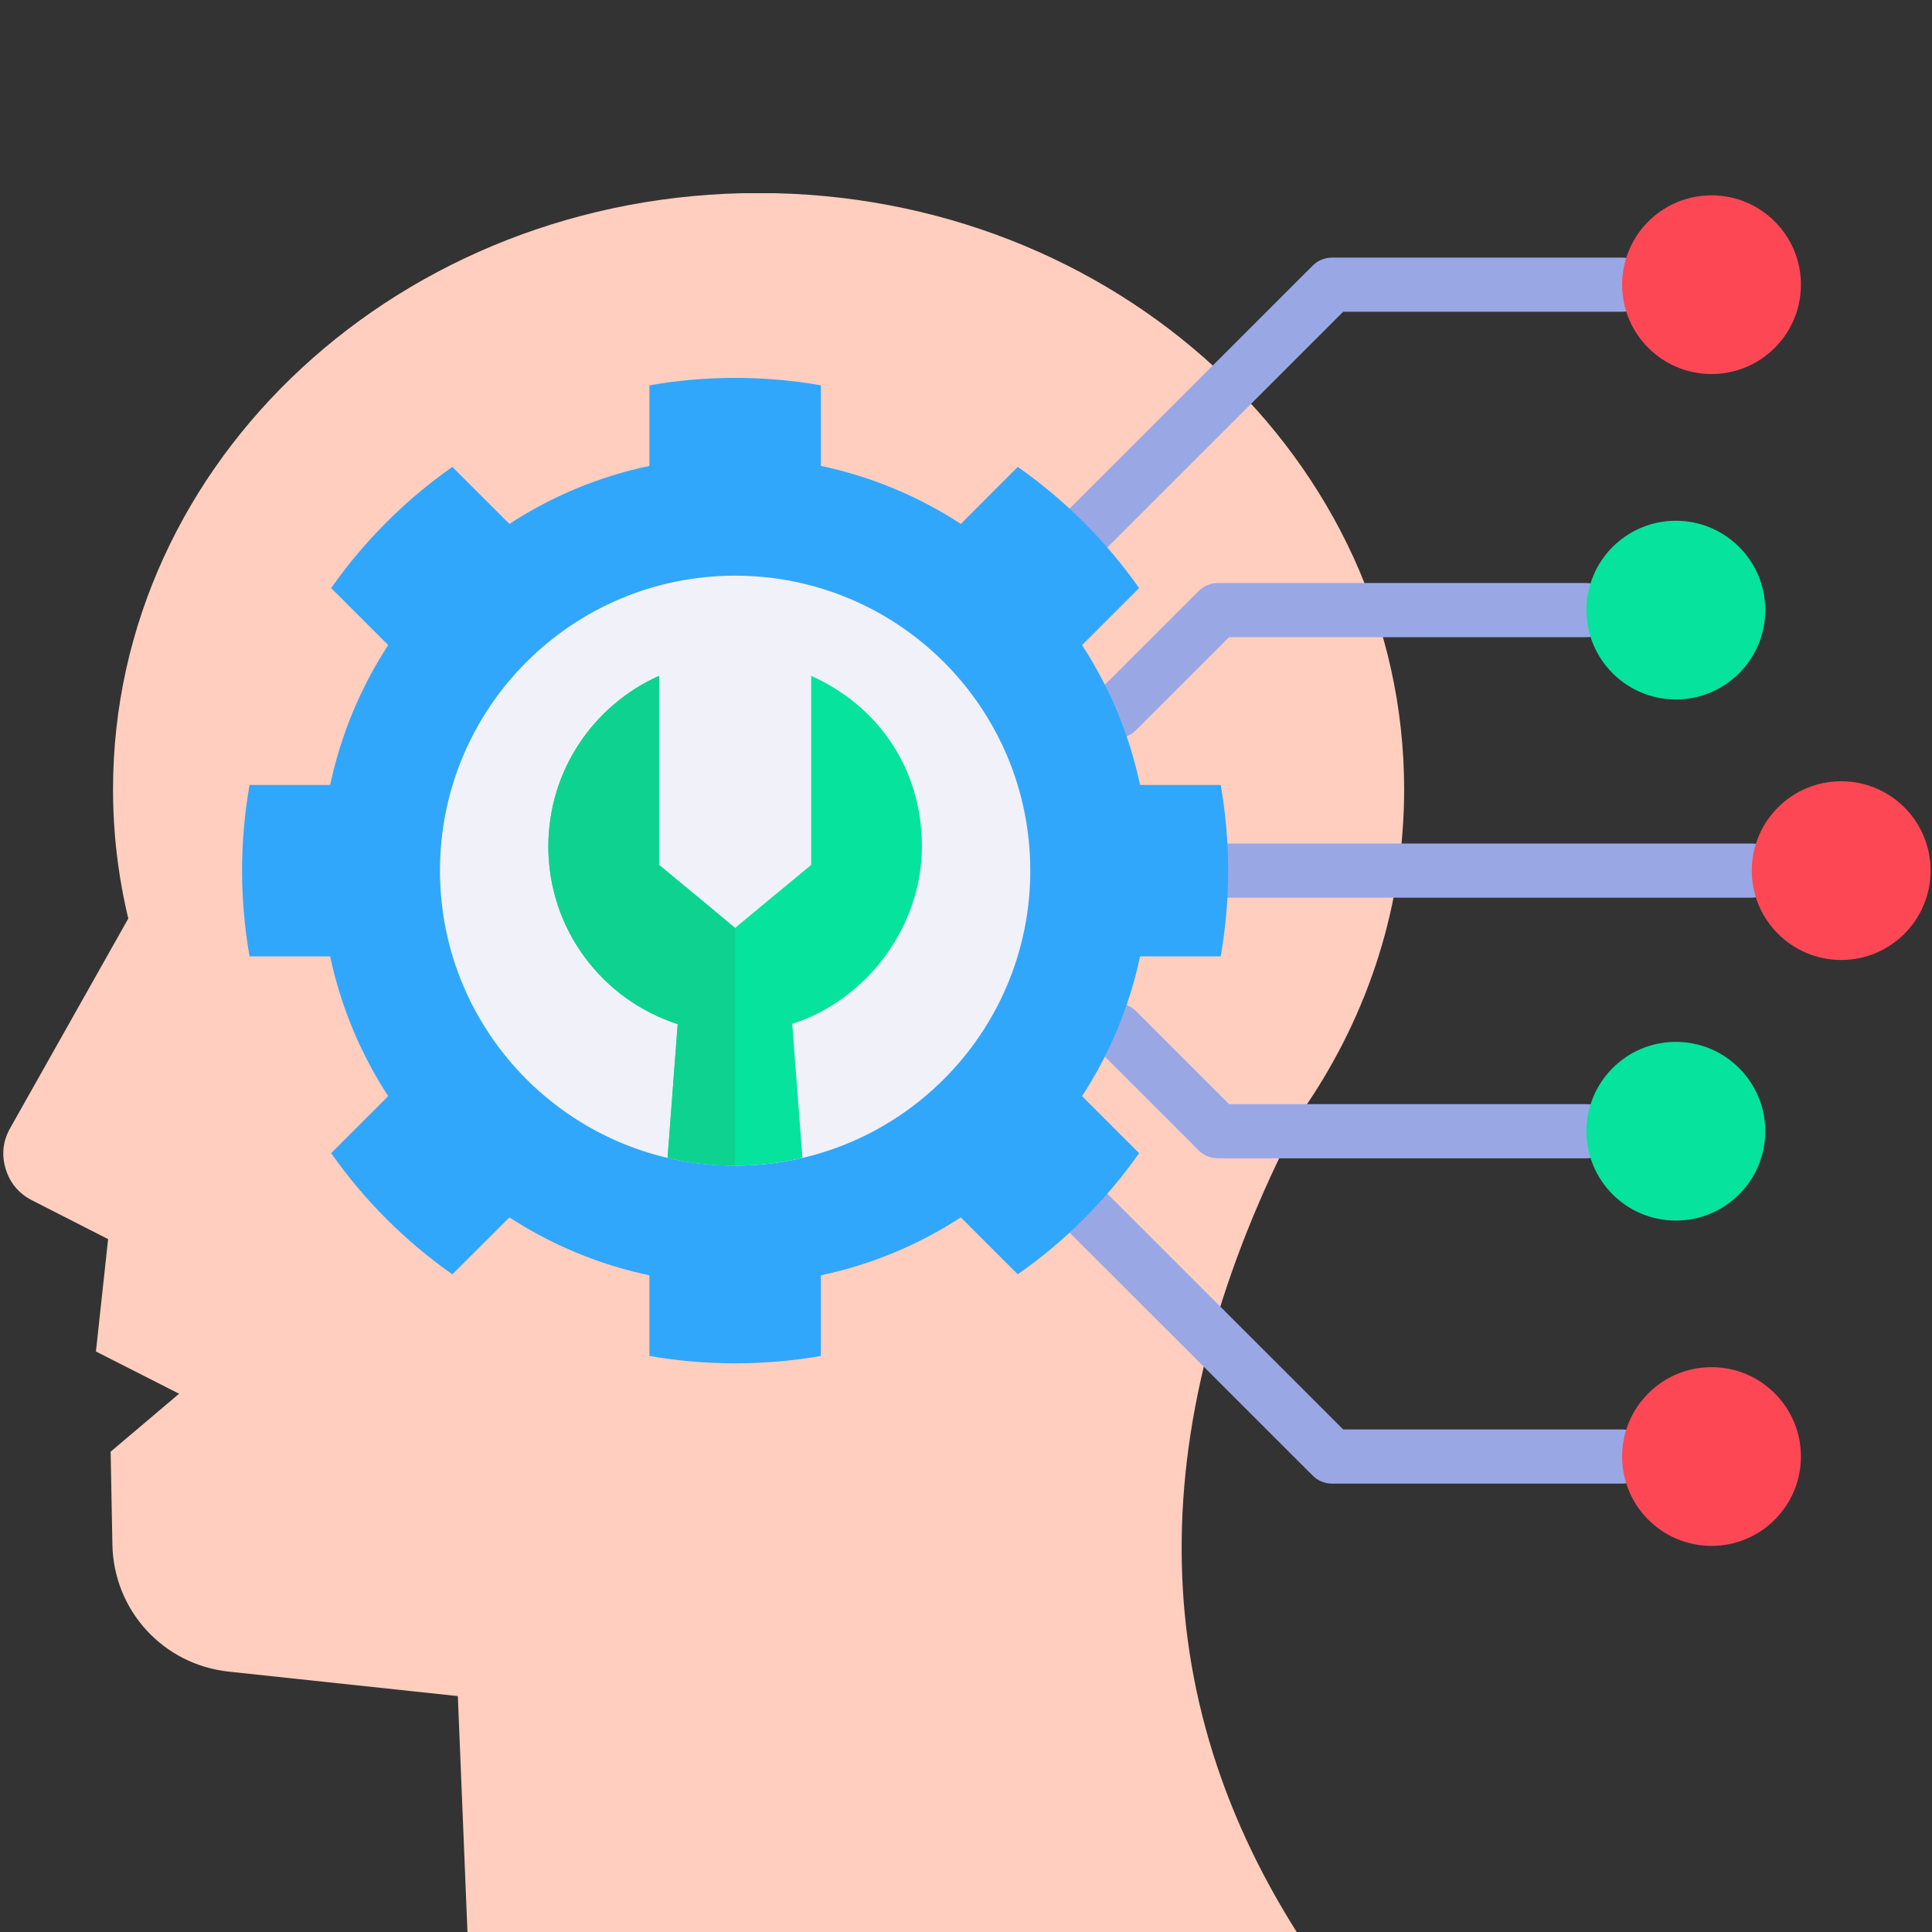 <svg xmlns="http://www.w3.org/2000/svg" xmlns:xlink="http://www.w3.org/1999/xlink" width="500" zoomAndPan="magnify" viewBox="0 0 375 375" height="500" preserveAspectRatio="xMidYMid meet" version="1.0"><rect x="0" y="0" width="375" height="375" fill="#333333" stroke="none"/><defs><clipPath id="44f0735cb0"><path d="M 0 37.5 L 273 37.5 L 273 375 L 0 375 Z M 0 37.5 " clip-rule="nonzero"/></clipPath><clipPath id="60bd763f26"><path d="M 314 37.5 L 350 37.5 L 350 73 L 314 73 Z M 314 37.5 " clip-rule="nonzero"/></clipPath></defs><g clip-path="url(#44f0735cb0)"><path fill="#ffcebf" d="M 147.254 37.465 C 216.457 37.465 272.543 89.285 272.543 153.215 C 272.543 175.477 265.73 196.691 253.293 214.91 C 222.523 272.688 220.652 326.488 252.145 375.711 L 90.762 375.711 L 88.867 329.211 L 44.43 324.465 C 31.672 323.105 22.051 312.59 21.816 299.781 L 21.473 281.773 L 34.762 270.52 L 18.621 262.324 L 20.984 240.512 L 6.207 232.977 C 3.652 231.66 1.926 229.617 1.098 226.871 C 0.266 224.125 0.562 221.465 1.969 218.977 L 24.902 178.285 C 22.965 170.219 21.941 161.836 21.941 153.215 C 21.945 89.285 78.051 37.465 147.254 37.465 Z M 147.254 37.465 " fill-opacity="1" fill-rule="evenodd"/></g><path fill="#99a8e5" d="M 320.109 55.258 C 320.109 52.355 317.754 50 314.852 50 L 258.531 50 C 257.137 50 255.797 50.555 254.812 51.539 L 207.648 98.676 C 205.594 100.73 205.594 104.059 207.648 106.113 C 208.676 107.137 210.02 107.652 211.367 107.652 C 212.711 107.652 214.059 107.137 215.086 106.113 L 260.711 60.512 L 314.852 60.512 C 317.758 60.516 320.109 58.16 320.109 55.258 Z M 215.086 231.855 L 260.711 277.453 L 314.852 277.453 C 317.758 277.453 320.113 279.809 320.113 282.711 C 320.113 285.613 317.758 287.969 314.852 287.969 L 258.531 287.969 C 257.137 287.969 255.797 287.414 254.812 286.43 L 207.648 239.293 C 205.594 237.238 205.594 233.91 207.648 231.855 C 209.703 229.805 213.031 229.805 215.086 231.855 Z M 213.078 134.281 L 232.668 114.703 C 233.656 113.715 234.992 113.164 236.387 113.164 L 307.934 113.164 C 310.836 113.164 313.191 115.516 313.191 118.418 C 313.191 121.324 310.836 123.676 307.934 123.676 L 238.566 123.676 L 220.516 141.715 C 219.488 142.742 218.145 143.254 216.797 143.254 C 215.453 143.254 214.105 142.742 213.078 141.715 C 211.023 139.664 211.023 136.336 213.078 134.281 Z M 220.516 196.273 L 238.566 214.312 L 307.934 214.312 C 310.836 214.312 313.191 216.668 313.191 219.57 C 313.191 222.473 310.836 224.828 307.934 224.828 L 236.387 224.828 C 234.992 224.828 233.656 224.273 232.668 223.289 L 213.078 203.711 C 211.023 201.656 211.023 198.328 213.078 196.273 C 215.133 194.223 218.461 194.223 220.516 196.273 Z M 233.129 168.984 C 233.129 166.082 235.484 163.727 238.387 163.727 L 340.02 163.727 C 342.926 163.727 345.281 166.082 345.281 168.984 C 345.281 171.887 342.926 174.242 340.02 174.242 L 238.387 174.242 C 235.484 174.242 233.129 171.887 233.129 168.984 Z M 233.129 168.984 " fill-opacity="1" fill-rule="nonzero"/><path fill="#31a7fb" d="M 126.047 74.793 L 126.047 90.434 C 116.207 92.5 107.031 96.371 98.875 101.691 L 87.801 90.625 C 78.668 97.031 70.703 105.012 64.273 114.141 L 75.348 125.207 C 70.043 133.359 66.168 142.531 64.082 152.363 L 48.434 152.363 C 47.496 157.77 46.984 163.324 46.984 168.984 C 46.984 174.668 47.496 180.219 48.434 185.625 L 64.082 185.625 C 66.168 195.457 70.043 204.629 75.348 212.762 L 64.273 223.828 C 70.703 232.977 78.668 240.938 87.801 247.344 L 98.875 236.297 C 107.031 241.598 116.207 245.469 126.047 247.535 L 126.047 263.195 C 131.453 264.133 137.012 264.621 142.676 264.621 C 148.359 264.621 153.918 264.133 159.328 263.195 L 159.328 247.535 C 169.164 245.469 178.34 241.598 186.496 236.297 L 197.547 247.344 C 206.703 240.938 214.668 232.977 221.098 223.828 L 210.023 212.762 C 215.328 204.629 219.203 195.457 221.289 185.625 L 236.941 185.625 C 237.875 180.219 238.387 174.668 238.387 168.984 C 238.387 163.324 237.875 157.77 236.941 152.363 L 221.289 152.363 C 219.203 142.531 215.328 133.359 210.023 125.207 L 221.098 114.141 C 214.668 105.012 206.703 97.031 197.547 90.625 L 186.496 101.691 C 178.34 96.371 169.164 92.5 159.328 90.434 L 159.328 74.793 C 153.918 73.836 148.359 73.348 142.676 73.348 C 137.012 73.348 131.453 73.836 126.047 74.793 Z M 126.047 74.793 " fill-opacity="1" fill-rule="evenodd"/><path fill="#f1f1f9" d="M 142.676 111.738 C 111.055 111.738 85.398 137.359 85.398 168.984 C 85.398 200.609 111.055 226.254 142.676 226.254 C 174.316 226.254 199.977 200.609 199.977 168.984 C 199.977 137.359 174.316 111.738 142.676 111.738 Z M 142.676 111.738 " fill-opacity="1" fill-rule="evenodd"/><path fill="#05e39c" d="M 153.77 198.734 L 155.75 224.742 C 151.555 225.719 147.188 226.254 142.676 226.254 C 138.184 226.254 133.797 225.719 129.578 224.742 L 131.539 198.777 C 116.973 194.098 106.434 180.434 106.434 164.301 C 106.434 149.531 115.25 136.848 127.918 131.188 L 127.918 167.879 L 135.309 173.984 L 142.676 180.113 L 150.066 173.984 L 157.453 167.879 L 157.453 131.188 C 170.121 136.848 178.938 148.852 178.938 164.301 C 178.938 179.754 168.355 194.055 153.77 198.734 Z M 153.77 198.734 " fill-opacity="1" fill-rule="evenodd"/><path fill="#0ed290" d="M 142.676 226.254 C 138.184 226.254 133.797 225.723 129.578 224.742 L 131.539 198.777 C 116.973 194.098 106.434 180.434 106.434 164.301 C 106.434 149.531 115.25 136.848 127.918 131.188 L 127.918 167.879 L 135.309 173.984 L 142.676 180.113 Z M 142.676 226.254 " fill-opacity="1" fill-rule="evenodd"/><g clip-path="url(#60bd763f26)"><path fill="#fd4755" d="M 332.207 37.914 C 322.625 37.914 314.852 45.68 314.852 55.258 C 314.852 64.832 322.625 72.602 332.207 72.602 C 341.789 72.602 349.559 64.832 349.559 55.258 C 349.559 45.68 341.789 37.914 332.207 37.914 Z M 332.207 37.914 " fill-opacity="1" fill-rule="evenodd"/></g><path fill="#fd4755" d="M 332.207 265.367 C 322.625 265.367 314.852 273.137 314.852 282.711 C 314.852 292.289 322.625 300.055 332.207 300.055 C 341.789 300.055 349.559 292.289 349.559 282.711 C 349.559 273.137 341.789 265.367 332.207 265.367 Z M 332.207 265.367 " fill-opacity="1" fill-rule="evenodd"/><path fill="#05e39c" d="M 325.285 101.074 C 315.703 101.074 307.93 108.844 307.93 118.418 C 307.93 127.996 315.703 135.766 325.285 135.766 C 334.867 135.766 342.641 127.996 342.641 118.418 C 342.641 108.844 334.867 101.074 325.285 101.074 Z M 325.285 101.074 " fill-opacity="1" fill-rule="evenodd"/><path fill="#05e39c" d="M 325.285 236.914 C 315.703 236.914 307.93 229.145 307.93 219.57 C 307.93 209.992 315.703 202.227 325.285 202.227 C 334.867 202.227 342.641 209.992 342.641 219.57 C 342.641 229.145 334.867 236.914 325.285 236.914 Z M 325.285 236.914 " fill-opacity="1" fill-rule="evenodd"/><path fill="#fd4755" d="M 357.375 151.641 C 347.793 151.641 340.02 159.406 340.02 168.984 C 340.02 178.562 347.793 186.328 357.375 186.328 C 366.957 186.328 374.727 178.562 374.727 168.984 C 374.727 159.406 366.957 151.641 357.375 151.641 Z M 357.375 151.641 " fill-opacity="1" fill-rule="evenodd"/></svg>